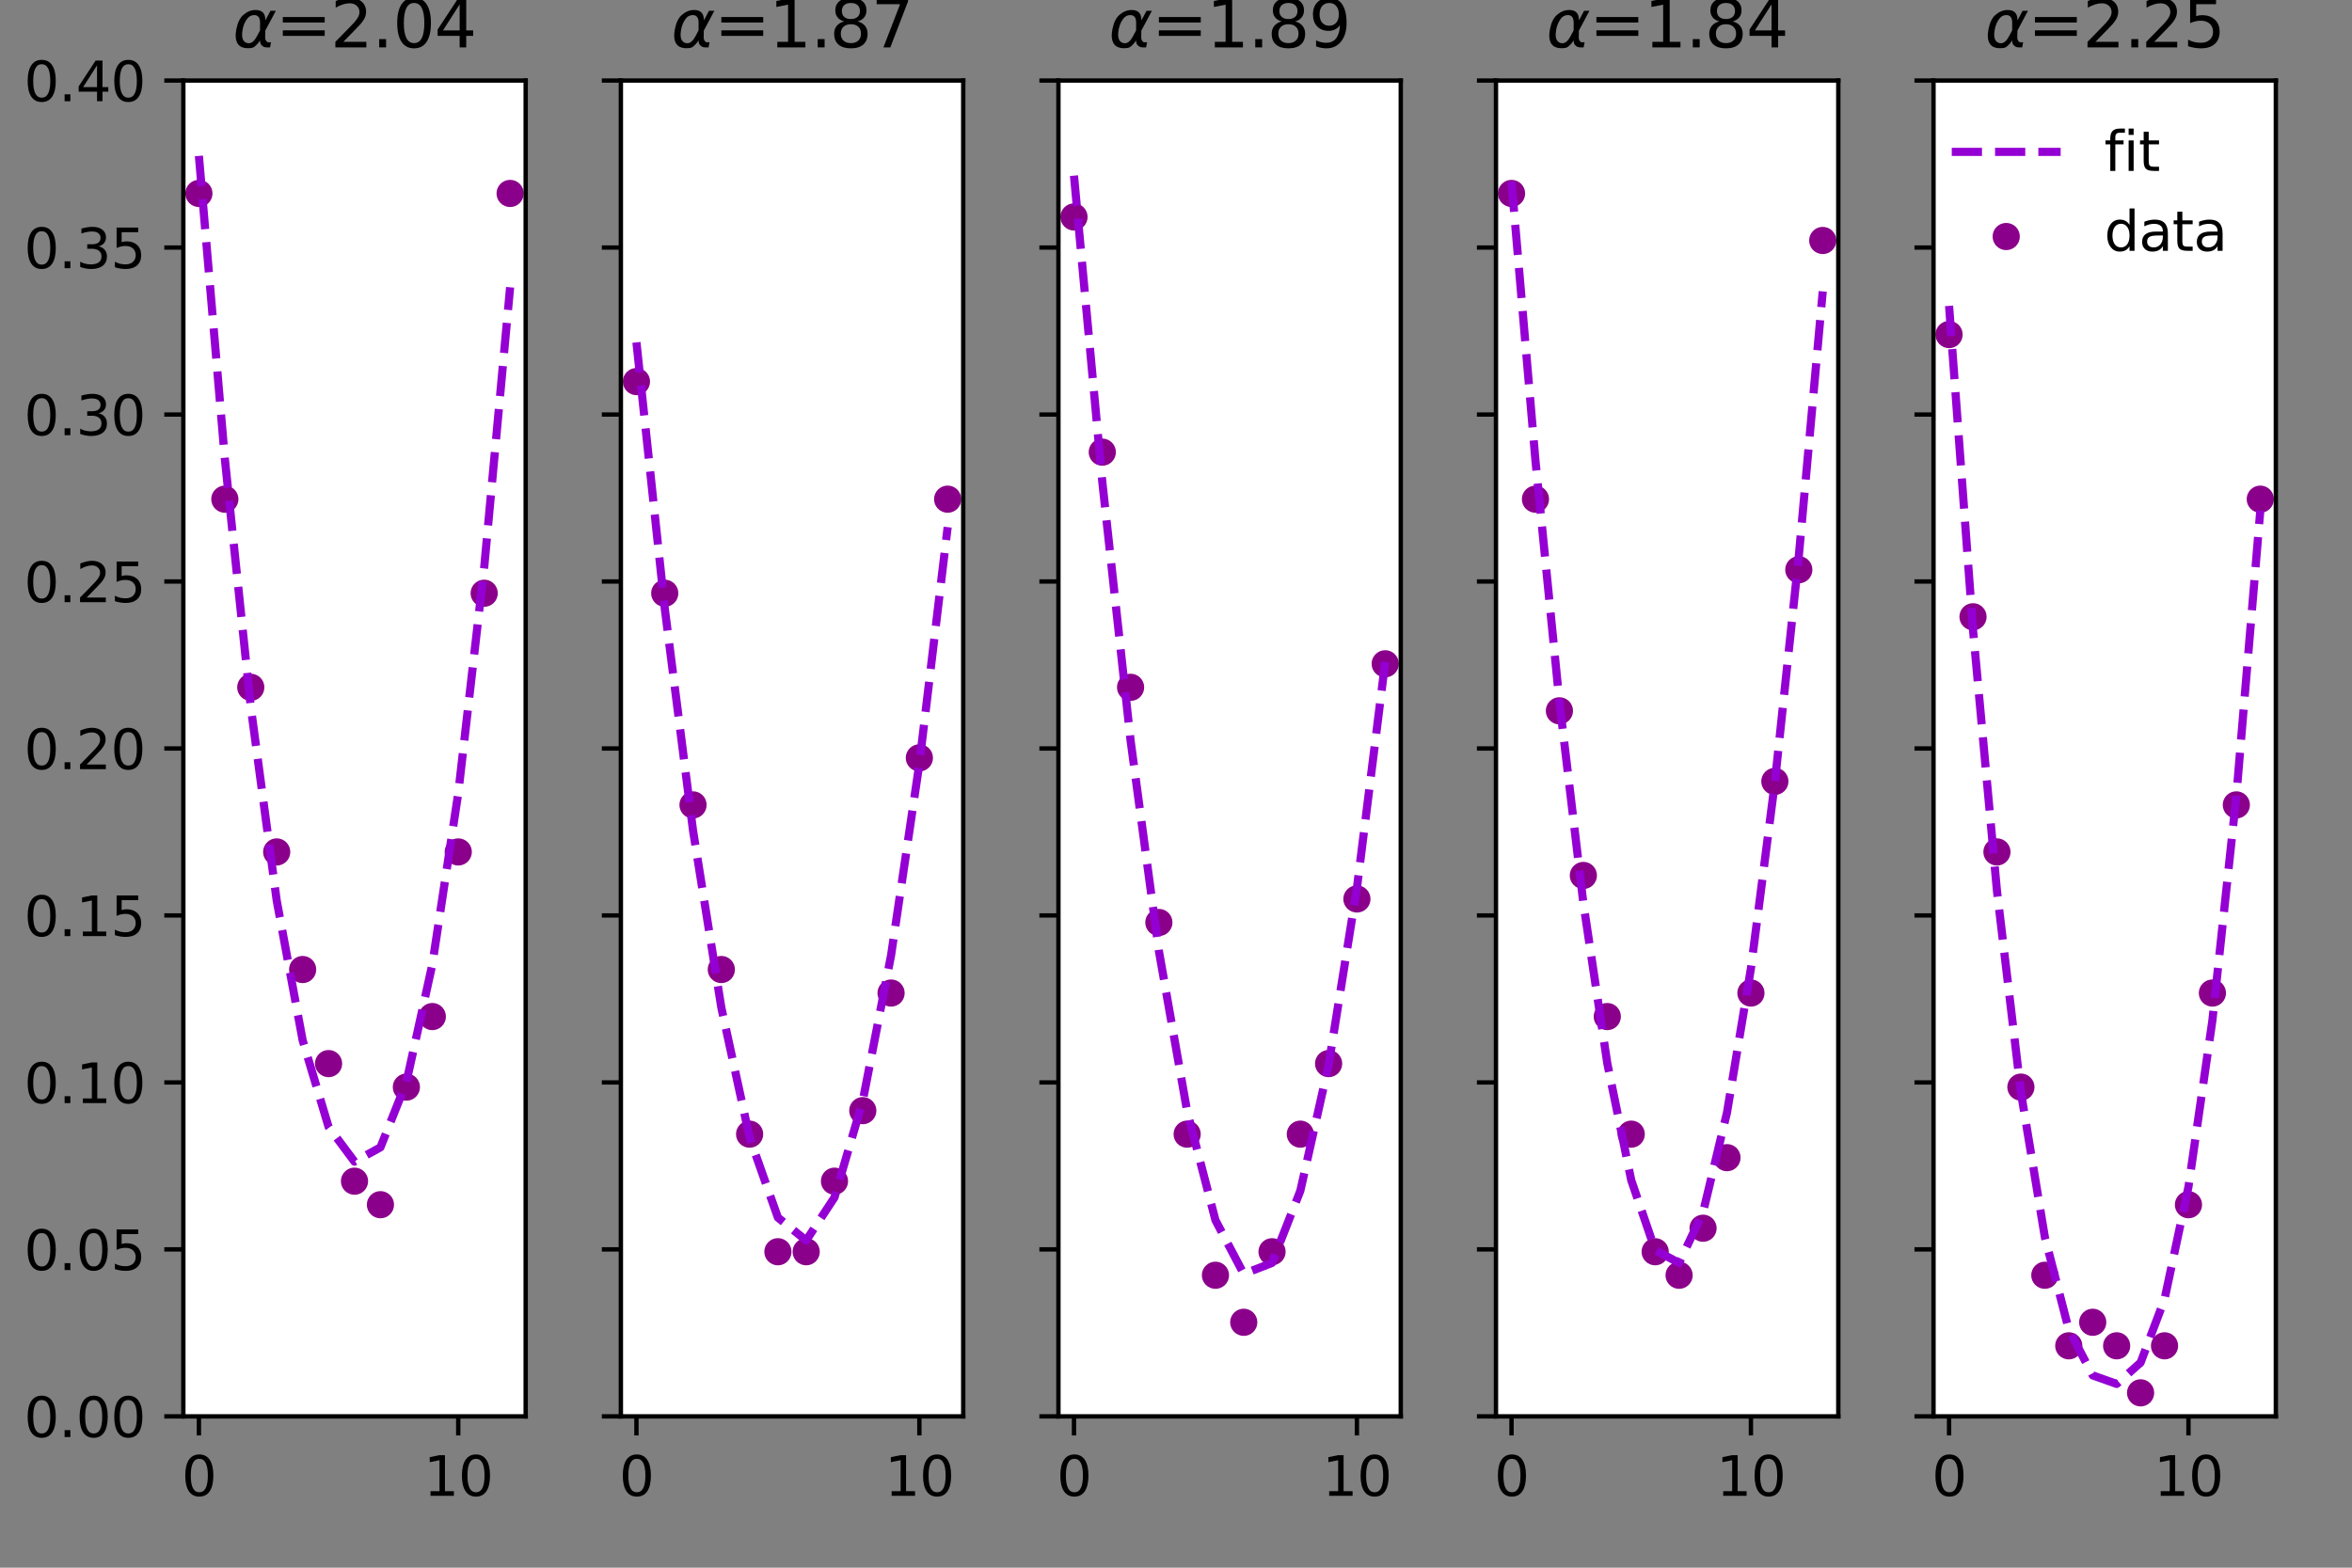 <?xml version="1.0" encoding="utf-8" standalone="no"?>
<!DOCTYPE svg PUBLIC "-//W3C//DTD SVG 1.1//EN"
  "http://www.w3.org/Graphics/SVG/1.1/DTD/svg11.dtd">
<svg height="288pt" version="1.1" viewBox="0 0 432 288" width="432pt" xmlns="http://www.w3.org/2000/svg" xmlns:xlink="http://www.w3.org/1999/xlink">
 <rect x="0" y="0" width="432" height="288" fill="#808080" stroke="none"/>
 <defs>
  <style type="text/css">*{stroke-linecap:butt;stroke-linejoin:round;}</style>
 </defs>
 <g id="figure_1">
  <g id="patch_1">
   <path d="M 0 288 
L 432 288 
L 432 0 
L 0 0 
z
" style="fill:none;"/>
  </g>
  <g id="axes_1">
   <g id="patch_2">
    <path d="M 33.675 260.2 
L 96.552 260.2 
L 96.552 14.8 
L 33.675 14.8 
z
" style="fill:#ffffff;"/>
   </g>
   <g id="PathCollection_1">
    <defs>
     <path d="M 0 1.5 
C 0.398 1.5 0.779 1.342 1.061 1.061 
C 1.342 0.779 1.5 0.398 1.5 0 
C 1.5 -0.398 1.342 -0.779 1.061 -1.061 
C 0.779 -1.342 0.398 -1.5 0 -1.5 
C -0.398 -1.5 -0.779 -1.342 -1.061 -1.061 
C -1.342 -0.779 -1.5 -0.398 -1.5 0 
C -1.5 0.398 -1.342 0.779 -1.061 1.061 
C -0.779 1.342 -0.398 1.5 0 1.5 
z
" id="m6cfb757733" style="stroke:#8b008b;stroke-width:2;"/>
    </defs>
    <g clip-path="url(#p2175f660b7)">
     <use style="fill:#8b008b;stroke:#8b008b;stroke-width:2;" x="36.533" xlink:href="#m6cfb757733" y="35.538"/>
     <use style="fill:#8b008b;stroke:#8b008b;stroke-width:2;" x="41.297" xlink:href="#m6cfb757733" y="91.704"/>
     <use style="fill:#8b008b;stroke:#8b008b;stroke-width:2;" x="46.06" xlink:href="#m6cfb757733" y="126.267"/>
     <use style="fill:#8b008b;stroke:#8b008b;stroke-width:2;" x="50.823" xlink:href="#m6cfb757733" y="156.51"/>
     <use style="fill:#8b008b;stroke:#8b008b;stroke-width:2;" x="55.587" xlink:href="#m6cfb757733" y="178.112"/>
     <use style="fill:#8b008b;stroke:#8b008b;stroke-width:2;" x="60.35" xlink:href="#m6cfb757733" y="195.394"/>
     <use style="fill:#8b008b;stroke:#8b008b;stroke-width:2;" x="65.114" xlink:href="#m6cfb757733" y="216.996"/>
     <use style="fill:#8b008b;stroke:#8b008b;stroke-width:2;" x="69.877" xlink:href="#m6cfb757733" y="221.316"/>
     <use style="fill:#8b008b;stroke:#8b008b;stroke-width:2;" x="74.641" xlink:href="#m6cfb757733" y="199.714"/>
     <use style="fill:#8b008b;stroke:#8b008b;stroke-width:2;" x="79.404" xlink:href="#m6cfb757733" y="186.753"/>
     <use style="fill:#8b008b;stroke:#8b008b;stroke-width:2;" x="84.168" xlink:href="#m6cfb757733" y="156.51"/>
     <use style="fill:#8b008b;stroke:#8b008b;stroke-width:2;" x="88.931" xlink:href="#m6cfb757733" y="108.985"/>
     <use style="fill:#8b008b;stroke:#8b008b;stroke-width:2;" x="93.694" xlink:href="#m6cfb757733" y="35.538"/>
    </g>
   </g>
   <g id="matplotlib.axis_1">
    <g id="xtick_1">
     <g id="line2d_1">
      <defs>
       <path d="M 0 0 
L 0 3.5 
" id="m75112d48b7" style="stroke:#000000;stroke-width:0.8;"/>
      </defs>
      <g>
       <use style="stroke:#000000;stroke-width:0.8;" x="36.533" xlink:href="#m75112d48b7" y="260.2"/>
      </g>
     </g>
     <g id="text_1">
      <!-- 0 -->
      <g transform="translate(33.352 274.798)scale(0.1 -0.1)">
       <defs>
        <path d="M 2034 4250 
Q 1547 4250 1301 3770 
Q 1056 3291 1056 2328 
Q 1056 1369 1301 889 
Q 1547 409 2034 409 
Q 2525 409 2770 889 
Q 3016 1369 3016 2328 
Q 3016 3291 2770 3770 
Q 2525 4250 2034 4250 
z
M 2034 4750 
Q 2819 4750 3233 4129 
Q 3647 3509 3647 2328 
Q 3647 1150 3233 529 
Q 2819 -91 2034 -91 
Q 1250 -91 836 529 
Q 422 1150 422 2328 
Q 422 3509 836 4129 
Q 1250 4750 2034 4750 
z
" id="DejaVuSans-30" transform="scale(0.016)"/>
       </defs>
       <use xlink:href="#DejaVuSans-30"/>
      </g>
     </g>
    </g>
    <g id="xtick_2">
     <g id="line2d_2">
      <g>
       <use style="stroke:#000000;stroke-width:0.8;" x="84.168" xlink:href="#m75112d48b7" y="260.2"/>
      </g>
     </g>
     <g id="text_2">
      <!-- 10 -->
      <g transform="translate(77.805 274.798)scale(0.1 -0.1)">
       <defs>
        <path d="M 794 531 
L 1825 531 
L 1825 4091 
L 703 3866 
L 703 4441 
L 1819 4666 
L 2450 4666 
L 2450 531 
L 3481 531 
L 3481 0 
L 794 0 
L 794 531 
z
" id="DejaVuSans-31" transform="scale(0.016)"/>
       </defs>
       <use xlink:href="#DejaVuSans-31"/>
       <use x="63.623" xlink:href="#DejaVuSans-30"/>
      </g>
     </g>
    </g>
   </g>
   <g id="matplotlib.axis_2">
    <g id="ytick_1">
     <g id="line2d_3">
      <defs>
       <path d="M 0 0 
L -3.5 0 
" id="md22c9269b9" style="stroke:#000000;stroke-width:0.8;"/>
      </defs>
      <g>
       <use style="stroke:#000000;stroke-width:0.8;" x="33.675" xlink:href="#md22c9269b9" y="260.2"/>
      </g>
     </g>
     <g id="text_3">
      <!-- 0.00 -->
      <g transform="translate(4.409 263.999)scale(0.1 -0.1)">
       <defs>
        <path d="M 684 794 
L 1344 794 
L 1344 0 
L 684 0 
L 684 794 
z
" id="DejaVuSans-2e" transform="scale(0.016)"/>
       </defs>
       <use xlink:href="#DejaVuSans-30"/>
       <use x="63.623" xlink:href="#DejaVuSans-2e"/>
       <use x="95.41" xlink:href="#DejaVuSans-30"/>
       <use x="159.033" xlink:href="#DejaVuSans-30"/>
      </g>
     </g>
    </g>
    <g id="ytick_2">
     <g id="line2d_4">
      <g>
       <use style="stroke:#000000;stroke-width:0.8;" x="33.675" xlink:href="#md22c9269b9" y="229.525"/>
      </g>
     </g>
     <g id="text_4">
      <!-- 0.05 -->
      <g transform="translate(4.409 233.324)scale(0.1 -0.1)">
       <defs>
        <path d="M 691 4666 
L 3169 4666 
L 3169 4134 
L 1269 4134 
L 1269 2991 
Q 1406 3038 1543 3061 
Q 1681 3084 1819 3084 
Q 2600 3084 3056 2656 
Q 3513 2228 3513 1497 
Q 3513 744 3044 326 
Q 2575 -91 1722 -91 
Q 1428 -91 1123 -41 
Q 819 9 494 109 
L 494 744 
Q 775 591 1075 516 
Q 1375 441 1709 441 
Q 2250 441 2565 725 
Q 2881 1009 2881 1497 
Q 2881 1984 2565 2268 
Q 2250 2553 1709 2553 
Q 1456 2553 1204 2497 
Q 953 2441 691 2322 
L 691 4666 
z
" id="DejaVuSans-35" transform="scale(0.016)"/>
       </defs>
       <use xlink:href="#DejaVuSans-30"/>
       <use x="63.623" xlink:href="#DejaVuSans-2e"/>
       <use x="95.41" xlink:href="#DejaVuSans-30"/>
       <use x="159.033" xlink:href="#DejaVuSans-35"/>
      </g>
     </g>
    </g>
    <g id="ytick_3">
     <g id="line2d_5">
      <g>
       <use style="stroke:#000000;stroke-width:0.8;" x="33.675" xlink:href="#md22c9269b9" y="198.85"/>
      </g>
     </g>
     <g id="text_5">
      <!-- 0.10 -->
      <g transform="translate(4.409 202.649)scale(0.1 -0.1)">
       <use xlink:href="#DejaVuSans-30"/>
       <use x="63.623" xlink:href="#DejaVuSans-2e"/>
       <use x="95.41" xlink:href="#DejaVuSans-31"/>
       <use x="159.033" xlink:href="#DejaVuSans-30"/>
      </g>
     </g>
    </g>
    <g id="ytick_4">
     <g id="line2d_6">
      <g>
       <use style="stroke:#000000;stroke-width:0.8;" x="33.675" xlink:href="#md22c9269b9" y="168.175"/>
      </g>
     </g>
     <g id="text_6">
      <!-- 0.15 -->
      <g transform="translate(4.409 171.974)scale(0.1 -0.1)">
       <use xlink:href="#DejaVuSans-30"/>
       <use x="63.623" xlink:href="#DejaVuSans-2e"/>
       <use x="95.41" xlink:href="#DejaVuSans-31"/>
       <use x="159.033" xlink:href="#DejaVuSans-35"/>
      </g>
     </g>
    </g>
    <g id="ytick_5">
     <g id="line2d_7">
      <g>
       <use style="stroke:#000000;stroke-width:0.8;" x="33.675" xlink:href="#md22c9269b9" y="137.5"/>
      </g>
     </g>
     <g id="text_7">
      <!-- 0.20 -->
      <g transform="translate(4.409 141.299)scale(0.1 -0.1)">
       <defs>
        <path d="M 1228 531 
L 3431 531 
L 3431 0 
L 469 0 
L 469 531 
Q 828 903 1448 1529 
Q 2069 2156 2228 2338 
Q 2531 2678 2651 2914 
Q 2772 3150 2772 3378 
Q 2772 3750 2511 3984 
Q 2250 4219 1831 4219 
Q 1534 4219 1204 4116 
Q 875 4013 500 3803 
L 500 4441 
Q 881 4594 1212 4672 
Q 1544 4750 1819 4750 
Q 2544 4750 2975 4387 
Q 3406 4025 3406 3419 
Q 3406 3131 3298 2873 
Q 3191 2616 2906 2266 
Q 2828 2175 2409 1742 
Q 1991 1309 1228 531 
z
" id="DejaVuSans-32" transform="scale(0.016)"/>
       </defs>
       <use xlink:href="#DejaVuSans-30"/>
       <use x="63.623" xlink:href="#DejaVuSans-2e"/>
       <use x="95.41" xlink:href="#DejaVuSans-32"/>
       <use x="159.033" xlink:href="#DejaVuSans-30"/>
      </g>
     </g>
    </g>
    <g id="ytick_6">
     <g id="line2d_8">
      <g>
       <use style="stroke:#000000;stroke-width:0.8;" x="33.675" xlink:href="#md22c9269b9" y="106.825"/>
      </g>
     </g>
     <g id="text_8">
      <!-- 0.25 -->
      <g transform="translate(4.409 110.624)scale(0.1 -0.1)">
       <use xlink:href="#DejaVuSans-30"/>
       <use x="63.623" xlink:href="#DejaVuSans-2e"/>
       <use x="95.41" xlink:href="#DejaVuSans-32"/>
       <use x="159.033" xlink:href="#DejaVuSans-35"/>
      </g>
     </g>
    </g>
    <g id="ytick_7">
     <g id="line2d_9">
      <g>
       <use style="stroke:#000000;stroke-width:0.8;" x="33.675" xlink:href="#md22c9269b9" y="76.15"/>
      </g>
     </g>
     <g id="text_9">
      <!-- 0.30 -->
      <g transform="translate(4.409 79.949)scale(0.1 -0.1)">
       <defs>
        <path d="M 2597 2516 
Q 3050 2419 3304 2112 
Q 3559 1806 3559 1356 
Q 3559 666 3084 287 
Q 2609 -91 1734 -91 
Q 1441 -91 1130 -33 
Q 819 25 488 141 
L 488 750 
Q 750 597 1062 519 
Q 1375 441 1716 441 
Q 2309 441 2620 675 
Q 2931 909 2931 1356 
Q 2931 1769 2642 2001 
Q 2353 2234 1838 2234 
L 1294 2234 
L 1294 2753 
L 1863 2753 
Q 2328 2753 2575 2939 
Q 2822 3125 2822 3475 
Q 2822 3834 2567 4026 
Q 2313 4219 1838 4219 
Q 1578 4219 1281 4162 
Q 984 4106 628 3988 
L 628 4550 
Q 988 4650 1302 4700 
Q 1616 4750 1894 4750 
Q 2613 4750 3031 4423 
Q 3450 4097 3450 3541 
Q 3450 3153 3228 2886 
Q 3006 2619 2597 2516 
z
" id="DejaVuSans-33" transform="scale(0.016)"/>
       </defs>
       <use xlink:href="#DejaVuSans-30"/>
       <use x="63.623" xlink:href="#DejaVuSans-2e"/>
       <use x="95.41" xlink:href="#DejaVuSans-33"/>
       <use x="159.033" xlink:href="#DejaVuSans-30"/>
      </g>
     </g>
    </g>
    <g id="ytick_8">
     <g id="line2d_10">
      <g>
       <use style="stroke:#000000;stroke-width:0.8;" x="33.675" xlink:href="#md22c9269b9" y="45.475"/>
      </g>
     </g>
     <g id="text_10">
      <!-- 0.35 -->
      <g transform="translate(4.409 49.274)scale(0.1 -0.1)">
       <use xlink:href="#DejaVuSans-30"/>
       <use x="63.623" xlink:href="#DejaVuSans-2e"/>
       <use x="95.41" xlink:href="#DejaVuSans-33"/>
       <use x="159.033" xlink:href="#DejaVuSans-35"/>
      </g>
     </g>
    </g>
    <g id="ytick_9">
     <g id="line2d_11">
      <g>
       <use style="stroke:#000000;stroke-width:0.8;" x="33.675" xlink:href="#md22c9269b9" y="14.8"/>
      </g>
     </g>
     <g id="text_11">
      <!-- 0.40 -->
      <g transform="translate(4.409 18.599)scale(0.1 -0.1)">
       <defs>
        <path d="M 2419 4116 
L 825 1625 
L 2419 1625 
L 2419 4116 
z
M 2253 4666 
L 3047 4666 
L 3047 1625 
L 3713 1625 
L 3713 1100 
L 3047 1100 
L 3047 0 
L 2419 0 
L 2419 1100 
L 313 1100 
L 313 1709 
L 2253 4666 
z
" id="DejaVuSans-34" transform="scale(0.016)"/>
       </defs>
       <use xlink:href="#DejaVuSans-30"/>
       <use x="63.623" xlink:href="#DejaVuSans-2e"/>
       <use x="95.41" xlink:href="#DejaVuSans-34"/>
       <use x="159.033" xlink:href="#DejaVuSans-30"/>
      </g>
     </g>
    </g>
   </g>
   <g id="line2d_12">
    <path clip-path="url(#p2175f660b7)" d="M 36.533 28.644 
L 41.297 84.296 
L 46.06 129.866 
L 50.823 165.435 
L 55.587 191.106 
L 60.35 207.018 
L 65.114 213.406 
L 69.877 210.78 
L 74.641 198.827 
L 79.404 177.194 
L 84.168 145.714 
L 88.931 104.271 
L 93.694 52.778 
" style="fill:none;stroke:#9400d3;stroke-dasharray:5.55,2.4;stroke-dashoffset:0;stroke-width:1.5;"/>
   </g>
   <g id="patch_3">
    <path d="M 33.675 260.2 
L 33.675 14.8 
" style="fill:none;stroke:#000000;stroke-linecap:square;stroke-linejoin:miter;stroke-width:0.8;"/>
   </g>
   <g id="patch_4">
    <path d="M 96.552 260.2 
L 96.552 14.8 
" style="fill:none;stroke:#000000;stroke-linecap:square;stroke-linejoin:miter;stroke-width:0.8;"/>
   </g>
   <g id="patch_5">
    <path d="M 33.675 260.2 
L 96.552 260.2 
" style="fill:none;stroke:#000000;stroke-linecap:square;stroke-linejoin:miter;stroke-width:0.8;"/>
   </g>
   <g id="patch_6">
    <path d="M 33.675 14.8 
L 96.552 14.8 
" style="fill:none;stroke:#000000;stroke-linecap:square;stroke-linejoin:miter;stroke-width:0.8;"/>
   </g>
   <g id="text_12">
    <!-- $\alpha$=2.04 -->
    <g transform="translate(42.734 8.8)scale(0.12 -0.12)">
     <defs>
      <path d="M 2619 1628 
L 2622 2350 
Q 2625 3088 2069 3091 
Q 1653 3094 1394 2747 
Q 1069 2319 959 1747 
Q 825 1059 994 731 
Q 1169 397 1547 397 
Q 1966 397 2319 1063 
L 2619 1628 
z
M 2166 3578 
Q 3141 3594 3128 2584 
Q 3128 2584 3616 3500 
L 4128 3500 
L 3119 1603 
L 3109 919 
Q 3109 766 3194 638 
Q 3291 488 3391 488 
L 3669 488 
L 3575 0 
L 3228 0 
Q 2934 0 2722 263 
Q 2622 394 2619 669 
Q 2416 334 2066 50 
Q 1900 -81 1453 -78 
Q 722 -72 456 397 
Q 184 884 353 1747 
Q 534 2675 1009 3097 
Q 1544 3569 2166 3578 
z
" id="DejaVuSans-Oblique-3b1" transform="scale(0.016)"/>
      <path d="M 678 2906 
L 4684 2906 
L 4684 2381 
L 678 2381 
L 678 2906 
z
M 678 1631 
L 4684 1631 
L 4684 1100 
L 678 1100 
L 678 1631 
z
" id="DejaVuSans-3d" transform="scale(0.016)"/>
     </defs>
     <use transform="translate(0 0.781)" xlink:href="#DejaVuSans-Oblique-3b1"/>
     <use transform="translate(65.918 0.781)" xlink:href="#DejaVuSans-3d"/>
     <use transform="translate(149.707 0.781)" xlink:href="#DejaVuSans-32"/>
     <use transform="translate(213.33 0.781)" xlink:href="#DejaVuSans-2e"/>
     <use transform="translate(245.117 0.781)" xlink:href="#DejaVuSans-30"/>
     <use transform="translate(308.74 0.781)" xlink:href="#DejaVuSans-34"/>
    </g>
   </g>
  </g>
  <g id="axes_2">
   <g id="patch_7">
    <path d="M 114.04 260.2 
L 176.917 260.2 
L 176.917 14.8 
L 114.04 14.8 
z
" style="fill:#ffffff;"/>
   </g>
   <g id="PathCollection_2">
    <g clip-path="url(#p528786f504)">
     <use style="fill:#8b008b;stroke:#8b008b;stroke-width:2;" x="116.898" xlink:href="#m6cfb757733" y="70.101"/>
     <use style="fill:#8b008b;stroke:#8b008b;stroke-width:2;" x="122.095" xlink:href="#m6cfb757733" y="108.985"/>
     <use style="fill:#8b008b;stroke:#8b008b;stroke-width:2;" x="127.291" xlink:href="#m6cfb757733" y="147.869"/>
     <use style="fill:#8b008b;stroke:#8b008b;stroke-width:2;" x="132.488" xlink:href="#m6cfb757733" y="178.112"/>
     <use style="fill:#8b008b;stroke:#8b008b;stroke-width:2;" x="137.684" xlink:href="#m6cfb757733" y="208.355"/>
     <use style="fill:#8b008b;stroke:#8b008b;stroke-width:2;" x="142.881" xlink:href="#m6cfb757733" y="229.957"/>
     <use style="fill:#8b008b;stroke:#8b008b;stroke-width:2;" x="148.077" xlink:href="#m6cfb757733" y="229.957"/>
     <use style="fill:#8b008b;stroke:#8b008b;stroke-width:2;" x="153.273" xlink:href="#m6cfb757733" y="216.996"/>
     <use style="fill:#8b008b;stroke:#8b008b;stroke-width:2;" x="158.47" xlink:href="#m6cfb757733" y="204.035"/>
     <use style="fill:#8b008b;stroke:#8b008b;stroke-width:2;" x="163.666" xlink:href="#m6cfb757733" y="182.432"/>
     <use style="fill:#8b008b;stroke:#8b008b;stroke-width:2;" x="168.863" xlink:href="#m6cfb757733" y="139.228"/>
     <use style="fill:#8b008b;stroke:#8b008b;stroke-width:2;" x="174.059" xlink:href="#m6cfb757733" y="91.704"/>
    </g>
   </g>
   <g id="matplotlib.axis_3">
    <g id="xtick_3">
     <g id="line2d_13">
      <g>
       <use style="stroke:#000000;stroke-width:0.8;" x="116.898" xlink:href="#m75112d48b7" y="260.2"/>
      </g>
     </g>
     <g id="text_13">
      <!-- 0 -->
      <g transform="translate(113.717 274.798)scale(0.1 -0.1)">
       <use xlink:href="#DejaVuSans-30"/>
      </g>
     </g>
    </g>
    <g id="xtick_4">
     <g id="line2d_14">
      <g>
       <use style="stroke:#000000;stroke-width:0.8;" x="168.863" xlink:href="#m75112d48b7" y="260.2"/>
      </g>
     </g>
     <g id="text_14">
      <!-- 10 -->
      <g transform="translate(162.5 274.798)scale(0.1 -0.1)">
       <use xlink:href="#DejaVuSans-31"/>
       <use x="63.623" xlink:href="#DejaVuSans-30"/>
      </g>
     </g>
    </g>
   </g>
   <g id="matplotlib.axis_4">
    <g id="ytick_10">
     <g id="line2d_15">
      <g>
       <use style="stroke:#000000;stroke-width:0.8;" x="114.04" xlink:href="#md22c9269b9" y="260.2"/>
      </g>
     </g>
    </g>
    <g id="ytick_11">
     <g id="line2d_16">
      <g>
       <use style="stroke:#000000;stroke-width:0.8;" x="114.04" xlink:href="#md22c9269b9" y="229.525"/>
      </g>
     </g>
    </g>
    <g id="ytick_12">
     <g id="line2d_17">
      <g>
       <use style="stroke:#000000;stroke-width:0.8;" x="114.04" xlink:href="#md22c9269b9" y="198.85"/>
      </g>
     </g>
    </g>
    <g id="ytick_13">
     <g id="line2d_18">
      <g>
       <use style="stroke:#000000;stroke-width:0.8;" x="114.04" xlink:href="#md22c9269b9" y="168.175"/>
      </g>
     </g>
    </g>
    <g id="ytick_14">
     <g id="line2d_19">
      <g>
       <use style="stroke:#000000;stroke-width:0.8;" x="114.04" xlink:href="#md22c9269b9" y="137.5"/>
      </g>
     </g>
    </g>
    <g id="ytick_15">
     <g id="line2d_20">
      <g>
       <use style="stroke:#000000;stroke-width:0.8;" x="114.04" xlink:href="#md22c9269b9" y="106.825"/>
      </g>
     </g>
    </g>
    <g id="ytick_16">
     <g id="line2d_21">
      <g>
       <use style="stroke:#000000;stroke-width:0.8;" x="114.04" xlink:href="#md22c9269b9" y="76.15"/>
      </g>
     </g>
    </g>
    <g id="ytick_17">
     <g id="line2d_22">
      <g>
       <use style="stroke:#000000;stroke-width:0.8;" x="114.04" xlink:href="#md22c9269b9" y="45.475"/>
      </g>
     </g>
    </g>
    <g id="ytick_18">
     <g id="line2d_23">
      <g>
       <use style="stroke:#000000;stroke-width:0.8;" x="114.04" xlink:href="#md22c9269b9" y="14.8"/>
      </g>
     </g>
    </g>
   </g>
   <g id="line2d_24">
    <path clip-path="url(#p528786f504)" d="M 116.898 62.897 
L 122.095 111.755 
L 127.291 152.574 
L 132.488 185.098 
L 137.684 208.979 
L 142.881 223.679 
L 148.077 227.891 
L 153.273 219.982 
L 158.47 202.237 
L 163.666 175.517 
L 168.863 140.281 
L 174.059 96.84 
" style="fill:none;stroke:#9400d3;stroke-dasharray:5.55,2.4;stroke-dashoffset:0;stroke-width:1.5;"/>
   </g>
   <g id="patch_8">
    <path d="M 114.04 260.2 
L 114.04 14.8 
" style="fill:none;stroke:#000000;stroke-linecap:square;stroke-linejoin:miter;stroke-width:0.8;"/>
   </g>
   <g id="patch_9">
    <path d="M 176.917 260.2 
L 176.917 14.8 
" style="fill:none;stroke:#000000;stroke-linecap:square;stroke-linejoin:miter;stroke-width:0.8;"/>
   </g>
   <g id="patch_10">
    <path d="M 114.04 260.2 
L 176.917 260.2 
" style="fill:none;stroke:#000000;stroke-linecap:square;stroke-linejoin:miter;stroke-width:0.8;"/>
   </g>
   <g id="patch_11">
    <path d="M 114.04 14.8 
L 176.917 14.8 
" style="fill:none;stroke:#000000;stroke-linecap:square;stroke-linejoin:miter;stroke-width:0.8;"/>
   </g>
   <g id="text_15">
    <!-- $\alpha$=1.87 -->
    <g transform="translate(123.279 8.8)scale(0.12 -0.12)">
     <defs>
      <path d="M 2034 2216 
Q 1584 2216 1326 1975 
Q 1069 1734 1069 1313 
Q 1069 891 1326 650 
Q 1584 409 2034 409 
Q 2484 409 2743 651 
Q 3003 894 3003 1313 
Q 3003 1734 2745 1975 
Q 2488 2216 2034 2216 
z
M 1403 2484 
Q 997 2584 770 2862 
Q 544 3141 544 3541 
Q 544 4100 942 4425 
Q 1341 4750 2034 4750 
Q 2731 4750 3128 4425 
Q 3525 4100 3525 3541 
Q 3525 3141 3298 2862 
Q 3072 2584 2669 2484 
Q 3125 2378 3379 2068 
Q 3634 1759 3634 1313 
Q 3634 634 3220 271 
Q 2806 -91 2034 -91 
Q 1263 -91 848 271 
Q 434 634 434 1313 
Q 434 1759 690 2068 
Q 947 2378 1403 2484 
z
M 1172 3481 
Q 1172 3119 1398 2916 
Q 1625 2713 2034 2713 
Q 2441 2713 2670 2916 
Q 2900 3119 2900 3481 
Q 2900 3844 2670 4047 
Q 2441 4250 2034 4250 
Q 1625 4250 1398 4047 
Q 1172 3844 1172 3481 
z
" id="DejaVuSans-38" transform="scale(0.016)"/>
      <path d="M 525 4666 
L 3525 4666 
L 3525 4397 
L 1831 0 
L 1172 0 
L 2766 4134 
L 525 4134 
L 525 4666 
z
" id="DejaVuSans-37" transform="scale(0.016)"/>
     </defs>
     <use transform="translate(0 0.781)" xlink:href="#DejaVuSans-Oblique-3b1"/>
     <use transform="translate(65.918 0.781)" xlink:href="#DejaVuSans-3d"/>
     <use transform="translate(149.707 0.781)" xlink:href="#DejaVuSans-31"/>
     <use transform="translate(213.33 0.781)" xlink:href="#DejaVuSans-2e"/>
     <use transform="translate(242.492 0.781)" xlink:href="#DejaVuSans-38"/>
     <use transform="translate(306.115 0.781)" xlink:href="#DejaVuSans-37"/>
    </g>
   </g>
  </g>
  <g id="axes_3">
   <g id="patch_12">
    <path d="M 194.405 260.2 
L 257.283 260.2 
L 257.283 14.8 
L 194.405 14.8 
z
" style="fill:#ffffff;"/>
   </g>
   <g id="PathCollection_3">
    <g clip-path="url(#p12699e40dc)">
     <use style="fill:#8b008b;stroke:#8b008b;stroke-width:2;" x="197.263" xlink:href="#m6cfb757733" y="39.858"/>
     <use style="fill:#8b008b;stroke:#8b008b;stroke-width:2;" x="202.46" xlink:href="#m6cfb757733" y="83.063"/>
     <use style="fill:#8b008b;stroke:#8b008b;stroke-width:2;" x="207.656" xlink:href="#m6cfb757733" y="126.267"/>
     <use style="fill:#8b008b;stroke:#8b008b;stroke-width:2;" x="212.853" xlink:href="#m6cfb757733" y="169.471"/>
     <use style="fill:#8b008b;stroke:#8b008b;stroke-width:2;" x="218.049" xlink:href="#m6cfb757733" y="208.355"/>
     <use style="fill:#8b008b;stroke:#8b008b;stroke-width:2;" x="223.246" xlink:href="#m6cfb757733" y="234.277"/>
     <use style="fill:#8b008b;stroke:#8b008b;stroke-width:2;" x="228.442" xlink:href="#m6cfb757733" y="242.918"/>
     <use style="fill:#8b008b;stroke:#8b008b;stroke-width:2;" x="233.638" xlink:href="#m6cfb757733" y="229.957"/>
     <use style="fill:#8b008b;stroke:#8b008b;stroke-width:2;" x="238.835" xlink:href="#m6cfb757733" y="208.355"/>
     <use style="fill:#8b008b;stroke:#8b008b;stroke-width:2;" x="244.031" xlink:href="#m6cfb757733" y="195.394"/>
     <use style="fill:#8b008b;stroke:#8b008b;stroke-width:2;" x="249.228" xlink:href="#m6cfb757733" y="165.151"/>
     <use style="fill:#8b008b;stroke:#8b008b;stroke-width:2;" x="254.424" xlink:href="#m6cfb757733" y="121.946"/>
    </g>
   </g>
   <g id="matplotlib.axis_5">
    <g id="xtick_5">
     <g id="line2d_25">
      <g>
       <use style="stroke:#000000;stroke-width:0.8;" x="197.263" xlink:href="#m75112d48b7" y="260.2"/>
      </g>
     </g>
     <g id="text_16">
      <!-- 0 -->
      <g transform="translate(194.082 274.798)scale(0.1 -0.1)">
       <use xlink:href="#DejaVuSans-30"/>
      </g>
     </g>
    </g>
    <g id="xtick_6">
     <g id="line2d_26">
      <g>
       <use style="stroke:#000000;stroke-width:0.8;" x="249.228" xlink:href="#m75112d48b7" y="260.2"/>
      </g>
     </g>
     <g id="text_17">
      <!-- 10 -->
      <g transform="translate(242.865 274.798)scale(0.1 -0.1)">
       <use xlink:href="#DejaVuSans-31"/>
       <use x="63.623" xlink:href="#DejaVuSans-30"/>
      </g>
     </g>
    </g>
   </g>
   <g id="matplotlib.axis_6">
    <g id="ytick_19">
     <g id="line2d_27">
      <g>
       <use style="stroke:#000000;stroke-width:0.8;" x="194.405" xlink:href="#md22c9269b9" y="260.2"/>
      </g>
     </g>
    </g>
    <g id="ytick_20">
     <g id="line2d_28">
      <g>
       <use style="stroke:#000000;stroke-width:0.8;" x="194.405" xlink:href="#md22c9269b9" y="229.525"/>
      </g>
     </g>
    </g>
    <g id="ytick_21">
     <g id="line2d_29">
      <g>
       <use style="stroke:#000000;stroke-width:0.8;" x="194.405" xlink:href="#md22c9269b9" y="198.85"/>
      </g>
     </g>
    </g>
    <g id="ytick_22">
     <g id="line2d_30">
      <g>
       <use style="stroke:#000000;stroke-width:0.8;" x="194.405" xlink:href="#md22c9269b9" y="168.175"/>
      </g>
     </g>
    </g>
    <g id="ytick_23">
     <g id="line2d_31">
      <g>
       <use style="stroke:#000000;stroke-width:0.8;" x="194.405" xlink:href="#md22c9269b9" y="137.5"/>
      </g>
     </g>
    </g>
    <g id="ytick_24">
     <g id="line2d_32">
      <g>
       <use style="stroke:#000000;stroke-width:0.8;" x="194.405" xlink:href="#md22c9269b9" y="106.825"/>
      </g>
     </g>
    </g>
    <g id="ytick_25">
     <g id="line2d_33">
      <g>
       <use style="stroke:#000000;stroke-width:0.8;" x="194.405" xlink:href="#md22c9269b9" y="76.15"/>
      </g>
     </g>
    </g>
    <g id="ytick_26">
     <g id="line2d_34">
      <g>
       <use style="stroke:#000000;stroke-width:0.8;" x="194.405" xlink:href="#md22c9269b9" y="45.475"/>
      </g>
     </g>
    </g>
    <g id="ytick_27">
     <g id="line2d_35">
      <g>
       <use style="stroke:#000000;stroke-width:0.8;" x="194.405" xlink:href="#md22c9269b9" y="14.8"/>
      </g>
     </g>
    </g>
   </g>
   <g id="line2d_36">
    <path clip-path="url(#p12699e40dc)" d="M 197.263 32.268 
L 202.46 88.493 
L 207.656 136.024 
L 212.853 174.667 
L 218.049 204.168 
L 223.246 224.163 
L 228.442 234.029 
L 233.638 232.01 
L 238.835 218.767 
L 244.031 195.648 
L 249.228 163.158 
L 254.424 121.617 
" style="fill:none;stroke:#9400d3;stroke-dasharray:5.55,2.4;stroke-dashoffset:0;stroke-width:1.5;"/>
   </g>
   <g id="patch_13">
    <path d="M 194.405 260.2 
L 194.405 14.8 
" style="fill:none;stroke:#000000;stroke-linecap:square;stroke-linejoin:miter;stroke-width:0.8;"/>
   </g>
   <g id="patch_14">
    <path d="M 257.283 260.2 
L 257.283 14.8 
" style="fill:none;stroke:#000000;stroke-linecap:square;stroke-linejoin:miter;stroke-width:0.8;"/>
   </g>
   <g id="patch_15">
    <path d="M 194.405 260.2 
L 257.283 260.2 
" style="fill:none;stroke:#000000;stroke-linecap:square;stroke-linejoin:miter;stroke-width:0.8;"/>
   </g>
   <g id="patch_16">
    <path d="M 194.405 14.8 
L 257.283 14.8 
" style="fill:none;stroke:#000000;stroke-linecap:square;stroke-linejoin:miter;stroke-width:0.8;"/>
   </g>
   <g id="text_18">
    <!-- $\alpha$=1.89 -->
    <g transform="translate(203.644 8.8)scale(0.12 -0.12)">
     <defs>
      <path d="M 703 97 
L 703 672 
Q 941 559 1184 500 
Q 1428 441 1663 441 
Q 2288 441 2617 861 
Q 2947 1281 2994 2138 
Q 2813 1869 2534 1725 
Q 2256 1581 1919 1581 
Q 1219 1581 811 2004 
Q 403 2428 403 3163 
Q 403 3881 828 4315 
Q 1253 4750 1959 4750 
Q 2769 4750 3195 4129 
Q 3622 3509 3622 2328 
Q 3622 1225 3098 567 
Q 2575 -91 1691 -91 
Q 1453 -91 1209 -44 
Q 966 3 703 97 
z
M 1959 2075 
Q 2384 2075 2632 2365 
Q 2881 2656 2881 3163 
Q 2881 3666 2632 3958 
Q 2384 4250 1959 4250 
Q 1534 4250 1286 3958 
Q 1038 3666 1038 3163 
Q 1038 2656 1286 2365 
Q 1534 2075 1959 2075 
z
" id="DejaVuSans-39" transform="scale(0.016)"/>
     </defs>
     <use transform="translate(0 0.781)" xlink:href="#DejaVuSans-Oblique-3b1"/>
     <use transform="translate(65.918 0.781)" xlink:href="#DejaVuSans-3d"/>
     <use transform="translate(149.707 0.781)" xlink:href="#DejaVuSans-31"/>
     <use transform="translate(213.33 0.781)" xlink:href="#DejaVuSans-2e"/>
     <use transform="translate(242.492 0.781)" xlink:href="#DejaVuSans-38"/>
     <use transform="translate(306.115 0.781)" xlink:href="#DejaVuSans-39"/>
    </g>
   </g>
  </g>
  <g id="axes_4">
   <g id="patch_17">
    <path d="M 274.77 260.2 
L 337.647 260.2 
L 337.647 14.8 
L 274.77 14.8 
z
" style="fill:#ffffff;"/>
   </g>
   <g id="PathCollection_4">
    <g clip-path="url(#p082eda72c8)">
     <use style="fill:#8b008b;stroke:#8b008b;stroke-width:2;" x="277.628" xlink:href="#m6cfb757733" y="35.538"/>
     <use style="fill:#8b008b;stroke:#8b008b;stroke-width:2;" x="282.025" xlink:href="#m6cfb757733" y="91.704"/>
     <use style="fill:#8b008b;stroke:#8b008b;stroke-width:2;" x="286.422" xlink:href="#m6cfb757733" y="130.587"/>
     <use style="fill:#8b008b;stroke:#8b008b;stroke-width:2;" x="290.819" xlink:href="#m6cfb757733" y="160.83"/>
     <use style="fill:#8b008b;stroke:#8b008b;stroke-width:2;" x="295.216" xlink:href="#m6cfb757733" y="186.753"/>
     <use style="fill:#8b008b;stroke:#8b008b;stroke-width:2;" x="299.613" xlink:href="#m6cfb757733" y="208.355"/>
     <use style="fill:#8b008b;stroke:#8b008b;stroke-width:2;" x="304.01" xlink:href="#m6cfb757733" y="229.957"/>
     <use style="fill:#8b008b;stroke:#8b008b;stroke-width:2;" x="308.407" xlink:href="#m6cfb757733" y="234.277"/>
     <use style="fill:#8b008b;stroke:#8b008b;stroke-width:2;" x="312.804" xlink:href="#m6cfb757733" y="225.637"/>
     <use style="fill:#8b008b;stroke:#8b008b;stroke-width:2;" x="317.201" xlink:href="#m6cfb757733" y="212.675"/>
     <use style="fill:#8b008b;stroke:#8b008b;stroke-width:2;" x="321.598" xlink:href="#m6cfb757733" y="182.432"/>
     <use style="fill:#8b008b;stroke:#8b008b;stroke-width:2;" x="325.995" xlink:href="#m6cfb757733" y="143.549"/>
     <use style="fill:#8b008b;stroke:#8b008b;stroke-width:2;" x="330.392" xlink:href="#m6cfb757733" y="104.665"/>
     <use style="fill:#8b008b;stroke:#8b008b;stroke-width:2;" x="334.789" xlink:href="#m6cfb757733" y="44.179"/>
    </g>
   </g>
   <g id="matplotlib.axis_7">
    <g id="xtick_7">
     <g id="line2d_37">
      <g>
       <use style="stroke:#000000;stroke-width:0.8;" x="277.628" xlink:href="#m75112d48b7" y="260.2"/>
      </g>
     </g>
     <g id="text_19">
      <!-- 0 -->
      <g transform="translate(274.447 274.798)scale(0.1 -0.1)">
       <use xlink:href="#DejaVuSans-30"/>
      </g>
     </g>
    </g>
    <g id="xtick_8">
     <g id="line2d_38">
      <g>
       <use style="stroke:#000000;stroke-width:0.8;" x="321.598" xlink:href="#m75112d48b7" y="260.2"/>
      </g>
     </g>
     <g id="text_20">
      <!-- 10 -->
      <g transform="translate(315.236 274.798)scale(0.1 -0.1)">
       <use xlink:href="#DejaVuSans-31"/>
       <use x="63.623" xlink:href="#DejaVuSans-30"/>
      </g>
     </g>
    </g>
   </g>
   <g id="matplotlib.axis_8">
    <g id="ytick_28">
     <g id="line2d_39">
      <g>
       <use style="stroke:#000000;stroke-width:0.8;" x="274.77" xlink:href="#md22c9269b9" y="260.2"/>
      </g>
     </g>
    </g>
    <g id="ytick_29">
     <g id="line2d_40">
      <g>
       <use style="stroke:#000000;stroke-width:0.8;" x="274.77" xlink:href="#md22c9269b9" y="229.525"/>
      </g>
     </g>
    </g>
    <g id="ytick_30">
     <g id="line2d_41">
      <g>
       <use style="stroke:#000000;stroke-width:0.8;" x="274.77" xlink:href="#md22c9269b9" y="198.85"/>
      </g>
     </g>
    </g>
    <g id="ytick_31">
     <g id="line2d_42">
      <g>
       <use style="stroke:#000000;stroke-width:0.8;" x="274.77" xlink:href="#md22c9269b9" y="168.175"/>
      </g>
     </g>
    </g>
    <g id="ytick_32">
     <g id="line2d_43">
      <g>
       <use style="stroke:#000000;stroke-width:0.8;" x="274.77" xlink:href="#md22c9269b9" y="137.5"/>
      </g>
     </g>
    </g>
    <g id="ytick_33">
     <g id="line2d_44">
      <g>
       <use style="stroke:#000000;stroke-width:0.8;" x="274.77" xlink:href="#md22c9269b9" y="106.825"/>
      </g>
     </g>
    </g>
    <g id="ytick_34">
     <g id="line2d_45">
      <g>
       <use style="stroke:#000000;stroke-width:0.8;" x="274.77" xlink:href="#md22c9269b9" y="76.15"/>
      </g>
     </g>
    </g>
    <g id="ytick_35">
     <g id="line2d_46">
      <g>
       <use style="stroke:#000000;stroke-width:0.8;" x="274.77" xlink:href="#md22c9269b9" y="45.475"/>
      </g>
     </g>
    </g>
    <g id="ytick_36">
     <g id="line2d_47">
      <g>
       <use style="stroke:#000000;stroke-width:0.8;" x="274.77" xlink:href="#md22c9269b9" y="14.8"/>
      </g>
     </g>
    </g>
   </g>
   <g id="line2d_48">
    <path clip-path="url(#p082eda72c8)" d="M 277.628 33.378 
L 282.025 84.658 
L 286.422 128.907 
L 290.819 165.898 
L 295.216 195.336 
L 299.613 216.812 
L 304.01 229.662 
L 308.407 232.014 
L 312.804 222.723 
L 317.201 204.399 
L 321.598 177.908 
L 325.995 143.726 
L 330.392 102.185 
L 334.789 53.534 
" style="fill:none;stroke:#9400d3;stroke-dasharray:5.55,2.4;stroke-dashoffset:0;stroke-width:1.5;"/>
   </g>
   <g id="patch_18">
    <path d="M 274.77 260.2 
L 274.77 14.8 
" style="fill:none;stroke:#000000;stroke-linecap:square;stroke-linejoin:miter;stroke-width:0.8;"/>
   </g>
   <g id="patch_19">
    <path d="M 337.647 260.2 
L 337.647 14.8 
" style="fill:none;stroke:#000000;stroke-linecap:square;stroke-linejoin:miter;stroke-width:0.8;"/>
   </g>
   <g id="patch_20">
    <path d="M 274.77 260.2 
L 337.647 260.2 
" style="fill:none;stroke:#000000;stroke-linecap:square;stroke-linejoin:miter;stroke-width:0.8;"/>
   </g>
   <g id="patch_21">
    <path d="M 274.77 14.8 
L 337.647 14.8 
" style="fill:none;stroke:#000000;stroke-linecap:square;stroke-linejoin:miter;stroke-width:0.8;"/>
   </g>
   <g id="text_21">
    <!-- $\alpha$=1.84 -->
    <g transform="translate(284.009 8.8)scale(0.12 -0.12)">
     <use transform="translate(0 0.781)" xlink:href="#DejaVuSans-Oblique-3b1"/>
     <use transform="translate(65.918 0.781)" xlink:href="#DejaVuSans-3d"/>
     <use transform="translate(149.707 0.781)" xlink:href="#DejaVuSans-31"/>
     <use transform="translate(213.33 0.781)" xlink:href="#DejaVuSans-2e"/>
     <use transform="translate(242.492 0.781)" xlink:href="#DejaVuSans-38"/>
     <use transform="translate(306.115 0.781)" xlink:href="#DejaVuSans-34"/>
    </g>
   </g>
  </g>
  <g id="axes_5">
   <g id="patch_22">
    <path d="M 355.135 260.2 
L 418.012 260.2 
L 418.012 14.8 
L 355.135 14.8 
z
" style="fill:#ffffff;"/>
   </g>
   <g id="PathCollection_5">
    <g clip-path="url(#p6631b0e954)">
     <use style="fill:#8b008b;stroke:#8b008b;stroke-width:2;" x="357.993" xlink:href="#m6cfb757733" y="61.461"/>
     <use style="fill:#8b008b;stroke:#8b008b;stroke-width:2;" x="362.39" xlink:href="#m6cfb757733" y="113.306"/>
     <use style="fill:#8b008b;stroke:#8b008b;stroke-width:2;" x="366.787" xlink:href="#m6cfb757733" y="156.51"/>
     <use style="fill:#8b008b;stroke:#8b008b;stroke-width:2;" x="371.184" xlink:href="#m6cfb757733" y="199.714"/>
     <use style="fill:#8b008b;stroke:#8b008b;stroke-width:2;" x="375.581" xlink:href="#m6cfb757733" y="234.277"/>
     <use style="fill:#8b008b;stroke:#8b008b;stroke-width:2;" x="379.978" xlink:href="#m6cfb757733" y="247.239"/>
     <use style="fill:#8b008b;stroke:#8b008b;stroke-width:2;" x="384.375" xlink:href="#m6cfb757733" y="242.918"/>
     <use style="fill:#8b008b;stroke:#8b008b;stroke-width:2;" x="388.772" xlink:href="#m6cfb757733" y="247.239"/>
     <use style="fill:#8b008b;stroke:#8b008b;stroke-width:2;" x="393.169" xlink:href="#m6cfb757733" y="255.88"/>
     <use style="fill:#8b008b;stroke:#8b008b;stroke-width:2;" x="397.566" xlink:href="#m6cfb757733" y="247.239"/>
     <use style="fill:#8b008b;stroke:#8b008b;stroke-width:2;" x="401.963" xlink:href="#m6cfb757733" y="221.316"/>
     <use style="fill:#8b008b;stroke:#8b008b;stroke-width:2;" x="406.36" xlink:href="#m6cfb757733" y="182.432"/>
     <use style="fill:#8b008b;stroke:#8b008b;stroke-width:2;" x="410.757" xlink:href="#m6cfb757733" y="147.869"/>
     <use style="fill:#8b008b;stroke:#8b008b;stroke-width:2;" x="415.154" xlink:href="#m6cfb757733" y="91.704"/>
    </g>
   </g>
   <g id="matplotlib.axis_9">
    <g id="xtick_9">
     <g id="line2d_49">
      <g>
       <use style="stroke:#000000;stroke-width:0.8;" x="357.993" xlink:href="#m75112d48b7" y="260.2"/>
      </g>
     </g>
     <g id="text_22">
      <!-- 0 -->
      <g transform="translate(354.812 274.798)scale(0.1 -0.1)">
       <use xlink:href="#DejaVuSans-30"/>
      </g>
     </g>
    </g>
    <g id="xtick_10">
     <g id="line2d_50">
      <g>
       <use style="stroke:#000000;stroke-width:0.8;" x="401.963" xlink:href="#m75112d48b7" y="260.2"/>
      </g>
     </g>
     <g id="text_23">
      <!-- 10 -->
      <g transform="translate(395.601 274.798)scale(0.1 -0.1)">
       <use xlink:href="#DejaVuSans-31"/>
       <use x="63.623" xlink:href="#DejaVuSans-30"/>
      </g>
     </g>
    </g>
   </g>
   <g id="matplotlib.axis_10">
    <g id="ytick_37">
     <g id="line2d_51">
      <g>
       <use style="stroke:#000000;stroke-width:0.8;" x="355.135" xlink:href="#md22c9269b9" y="260.2"/>
      </g>
     </g>
    </g>
    <g id="ytick_38">
     <g id="line2d_52">
      <g>
       <use style="stroke:#000000;stroke-width:0.8;" x="355.135" xlink:href="#md22c9269b9" y="229.525"/>
      </g>
     </g>
    </g>
    <g id="ytick_39">
     <g id="line2d_53">
      <g>
       <use style="stroke:#000000;stroke-width:0.8;" x="355.135" xlink:href="#md22c9269b9" y="198.85"/>
      </g>
     </g>
    </g>
    <g id="ytick_40">
     <g id="line2d_54">
      <g>
       <use style="stroke:#000000;stroke-width:0.8;" x="355.135" xlink:href="#md22c9269b9" y="168.175"/>
      </g>
     </g>
    </g>
    <g id="ytick_41">
     <g id="line2d_55">
      <g>
       <use style="stroke:#000000;stroke-width:0.8;" x="355.135" xlink:href="#md22c9269b9" y="137.5"/>
      </g>
     </g>
    </g>
    <g id="ytick_42">
     <g id="line2d_56">
      <g>
       <use style="stroke:#000000;stroke-width:0.8;" x="355.135" xlink:href="#md22c9269b9" y="106.825"/>
      </g>
     </g>
    </g>
    <g id="ytick_43">
     <g id="line2d_57">
      <g>
       <use style="stroke:#000000;stroke-width:0.8;" x="355.135" xlink:href="#md22c9269b9" y="76.15"/>
      </g>
     </g>
    </g>
    <g id="ytick_44">
     <g id="line2d_58">
      <g>
       <use style="stroke:#000000;stroke-width:0.8;" x="355.135" xlink:href="#md22c9269b9" y="45.475"/>
      </g>
     </g>
    </g>
    <g id="ytick_45">
     <g id="line2d_59">
      <g>
       <use style="stroke:#000000;stroke-width:0.8;" x="355.135" xlink:href="#md22c9269b9" y="14.8"/>
      </g>
     </g>
    </g>
   </g>
   <g id="line2d_60">
    <path clip-path="url(#p6631b0e954)" d="M 357.993 56.194 
L 362.39 115.676 
L 366.787 163.646 
L 371.184 200.632 
L 375.581 227.249 
L 379.978 244.258 
L 384.375 252.671 
L 388.772 254.24 
L 393.169 250.322 
L 397.566 238.695 
L 401.963 218.032 
L 406.36 187.442 
L 410.757 146.229 
L 415.154 93.817 
" style="fill:none;stroke:#9400d3;stroke-dasharray:5.55,2.4;stroke-dashoffset:0;stroke-width:1.5;"/>
   </g>
   <g id="patch_23">
    <path d="M 355.135 260.2 
L 355.135 14.8 
" style="fill:none;stroke:#000000;stroke-linecap:square;stroke-linejoin:miter;stroke-width:0.8;"/>
   </g>
   <g id="patch_24">
    <path d="M 418.012 260.2 
L 418.012 14.8 
" style="fill:none;stroke:#000000;stroke-linecap:square;stroke-linejoin:miter;stroke-width:0.8;"/>
   </g>
   <g id="patch_25">
    <path d="M 355.135 260.2 
L 418.012 260.2 
" style="fill:none;stroke:#000000;stroke-linecap:square;stroke-linejoin:miter;stroke-width:0.8;"/>
   </g>
   <g id="patch_26">
    <path d="M 355.135 14.8 
L 418.012 14.8 
" style="fill:none;stroke:#000000;stroke-linecap:square;stroke-linejoin:miter;stroke-width:0.8;"/>
   </g>
   <g id="text_24">
    <!-- $\alpha$=2.25 -->
    <g transform="translate(364.554 8.8)scale(0.12 -0.12)">
     <use transform="translate(0 0.781)" xlink:href="#DejaVuSans-Oblique-3b1"/>
     <use transform="translate(65.918 0.781)" xlink:href="#DejaVuSans-3d"/>
     <use transform="translate(149.707 0.781)" xlink:href="#DejaVuSans-32"/>
     <use transform="translate(213.33 0.781)" xlink:href="#DejaVuSans-2e"/>
     <use transform="translate(239.617 0.781)" xlink:href="#DejaVuSans-32"/>
     <use transform="translate(303.24 0.781)" xlink:href="#DejaVuSans-35"/>
    </g>
   </g>
   <g id="legend_1">
    <g id="line2d_61">
     <path d="M 358.488 27.898 
L 378.488 27.898 
" style="fill:none;stroke:#9400d3;stroke-dasharray:5.55,2.4;stroke-dashoffset:0;stroke-width:1.5;"/>
    </g>
    <g id="line2d_62"/>
    <g id="text_25">
     <!-- fit -->
     <g transform="translate(386.488 31.398)scale(0.1 -0.1)">
      <defs>
       <path d="M 2375 4863 
L 2375 4384 
L 1825 4384 
Q 1516 4384 1395 4259 
Q 1275 4134 1275 3809 
L 1275 3500 
L 2222 3500 
L 2222 3053 
L 1275 3053 
L 1275 0 
L 697 0 
L 697 3053 
L 147 3053 
L 147 3500 
L 697 3500 
L 697 3744 
Q 697 4328 969 4595 
Q 1241 4863 1831 4863 
L 2375 4863 
z
" id="DejaVuSans-66" transform="scale(0.016)"/>
       <path d="M 603 3500 
L 1178 3500 
L 1178 0 
L 603 0 
L 603 3500 
z
M 603 4863 
L 1178 4863 
L 1178 4134 
L 603 4134 
L 603 4863 
z
" id="DejaVuSans-69" transform="scale(0.016)"/>
       <path d="M 1172 4494 
L 1172 3500 
L 2356 3500 
L 2356 3053 
L 1172 3053 
L 1172 1153 
Q 1172 725 1289 603 
Q 1406 481 1766 481 
L 2356 481 
L 2356 0 
L 1766 0 
Q 1100 0 847 248 
Q 594 497 594 1153 
L 594 3053 
L 172 3053 
L 172 3500 
L 594 3500 
L 594 4494 
L 1172 4494 
z
" id="DejaVuSans-74" transform="scale(0.016)"/>
      </defs>
      <use xlink:href="#DejaVuSans-66"/>
      <use x="35.205" xlink:href="#DejaVuSans-69"/>
      <use x="62.988" xlink:href="#DejaVuSans-74"/>
     </g>
    </g>
    <g id="PathCollection_6">
     <g>
      <use style="fill:#8b008b;stroke:#8b008b;stroke-width:2;" x="368.488" xlink:href="#m6cfb757733" y="43.452"/>
     </g>
    </g>
    <g id="text_26">
     <!-- data -->
     <g transform="translate(386.488 46.077)scale(0.1 -0.1)">
      <defs>
       <path d="M 2906 2969 
L 2906 4863 
L 3481 4863 
L 3481 0 
L 2906 0 
L 2906 525 
Q 2725 213 2448 61 
Q 2172 -91 1784 -91 
Q 1150 -91 751 415 
Q 353 922 353 1747 
Q 353 2572 751 3078 
Q 1150 3584 1784 3584 
Q 2172 3584 2448 3432 
Q 2725 3281 2906 2969 
z
M 947 1747 
Q 947 1113 1208 752 
Q 1469 391 1925 391 
Q 2381 391 2643 752 
Q 2906 1113 2906 1747 
Q 2906 2381 2643 2742 
Q 2381 3103 1925 3103 
Q 1469 3103 1208 2742 
Q 947 2381 947 1747 
z
" id="DejaVuSans-64" transform="scale(0.016)"/>
       <path d="M 2194 1759 
Q 1497 1759 1228 1600 
Q 959 1441 959 1056 
Q 959 750 1161 570 
Q 1363 391 1709 391 
Q 2188 391 2477 730 
Q 2766 1069 2766 1631 
L 2766 1759 
L 2194 1759 
z
M 3341 1997 
L 3341 0 
L 2766 0 
L 2766 531 
Q 2569 213 2275 61 
Q 1981 -91 1556 -91 
Q 1019 -91 701 211 
Q 384 513 384 1019 
Q 384 1609 779 1909 
Q 1175 2209 1959 2209 
L 2766 2209 
L 2766 2266 
Q 2766 2663 2505 2880 
Q 2244 3097 1772 3097 
Q 1472 3097 1187 3025 
Q 903 2953 641 2809 
L 641 3341 
Q 956 3463 1253 3523 
Q 1550 3584 1831 3584 
Q 2591 3584 2966 3190 
Q 3341 2797 3341 1997 
z
" id="DejaVuSans-61" transform="scale(0.016)"/>
      </defs>
      <use xlink:href="#DejaVuSans-64"/>
      <use x="63.477" xlink:href="#DejaVuSans-61"/>
      <use x="124.756" xlink:href="#DejaVuSans-74"/>
      <use x="163.965" xlink:href="#DejaVuSans-61"/>
     </g>
    </g>
   </g>
  </g>
 </g>
 <defs>
  <clipPath id="p2175f660b7">
   <rect height="245.4" width="62.877" x="33.675" y="14.8"/>
  </clipPath>
  <clipPath id="p528786f504">
   <rect height="245.4" width="62.877" x="114.04" y="14.8"/>
  </clipPath>
  <clipPath id="p12699e40dc">
   <rect height="245.4" width="62.877" x="194.405" y="14.8"/>
  </clipPath>
  <clipPath id="p082eda72c8">
   <rect height="245.4" width="62.877" x="274.77" y="14.8"/>
  </clipPath>
  <clipPath id="p6631b0e954">
   <rect height="245.4" width="62.877" x="355.135" y="14.8"/>
  </clipPath>
 </defs>
</svg>
